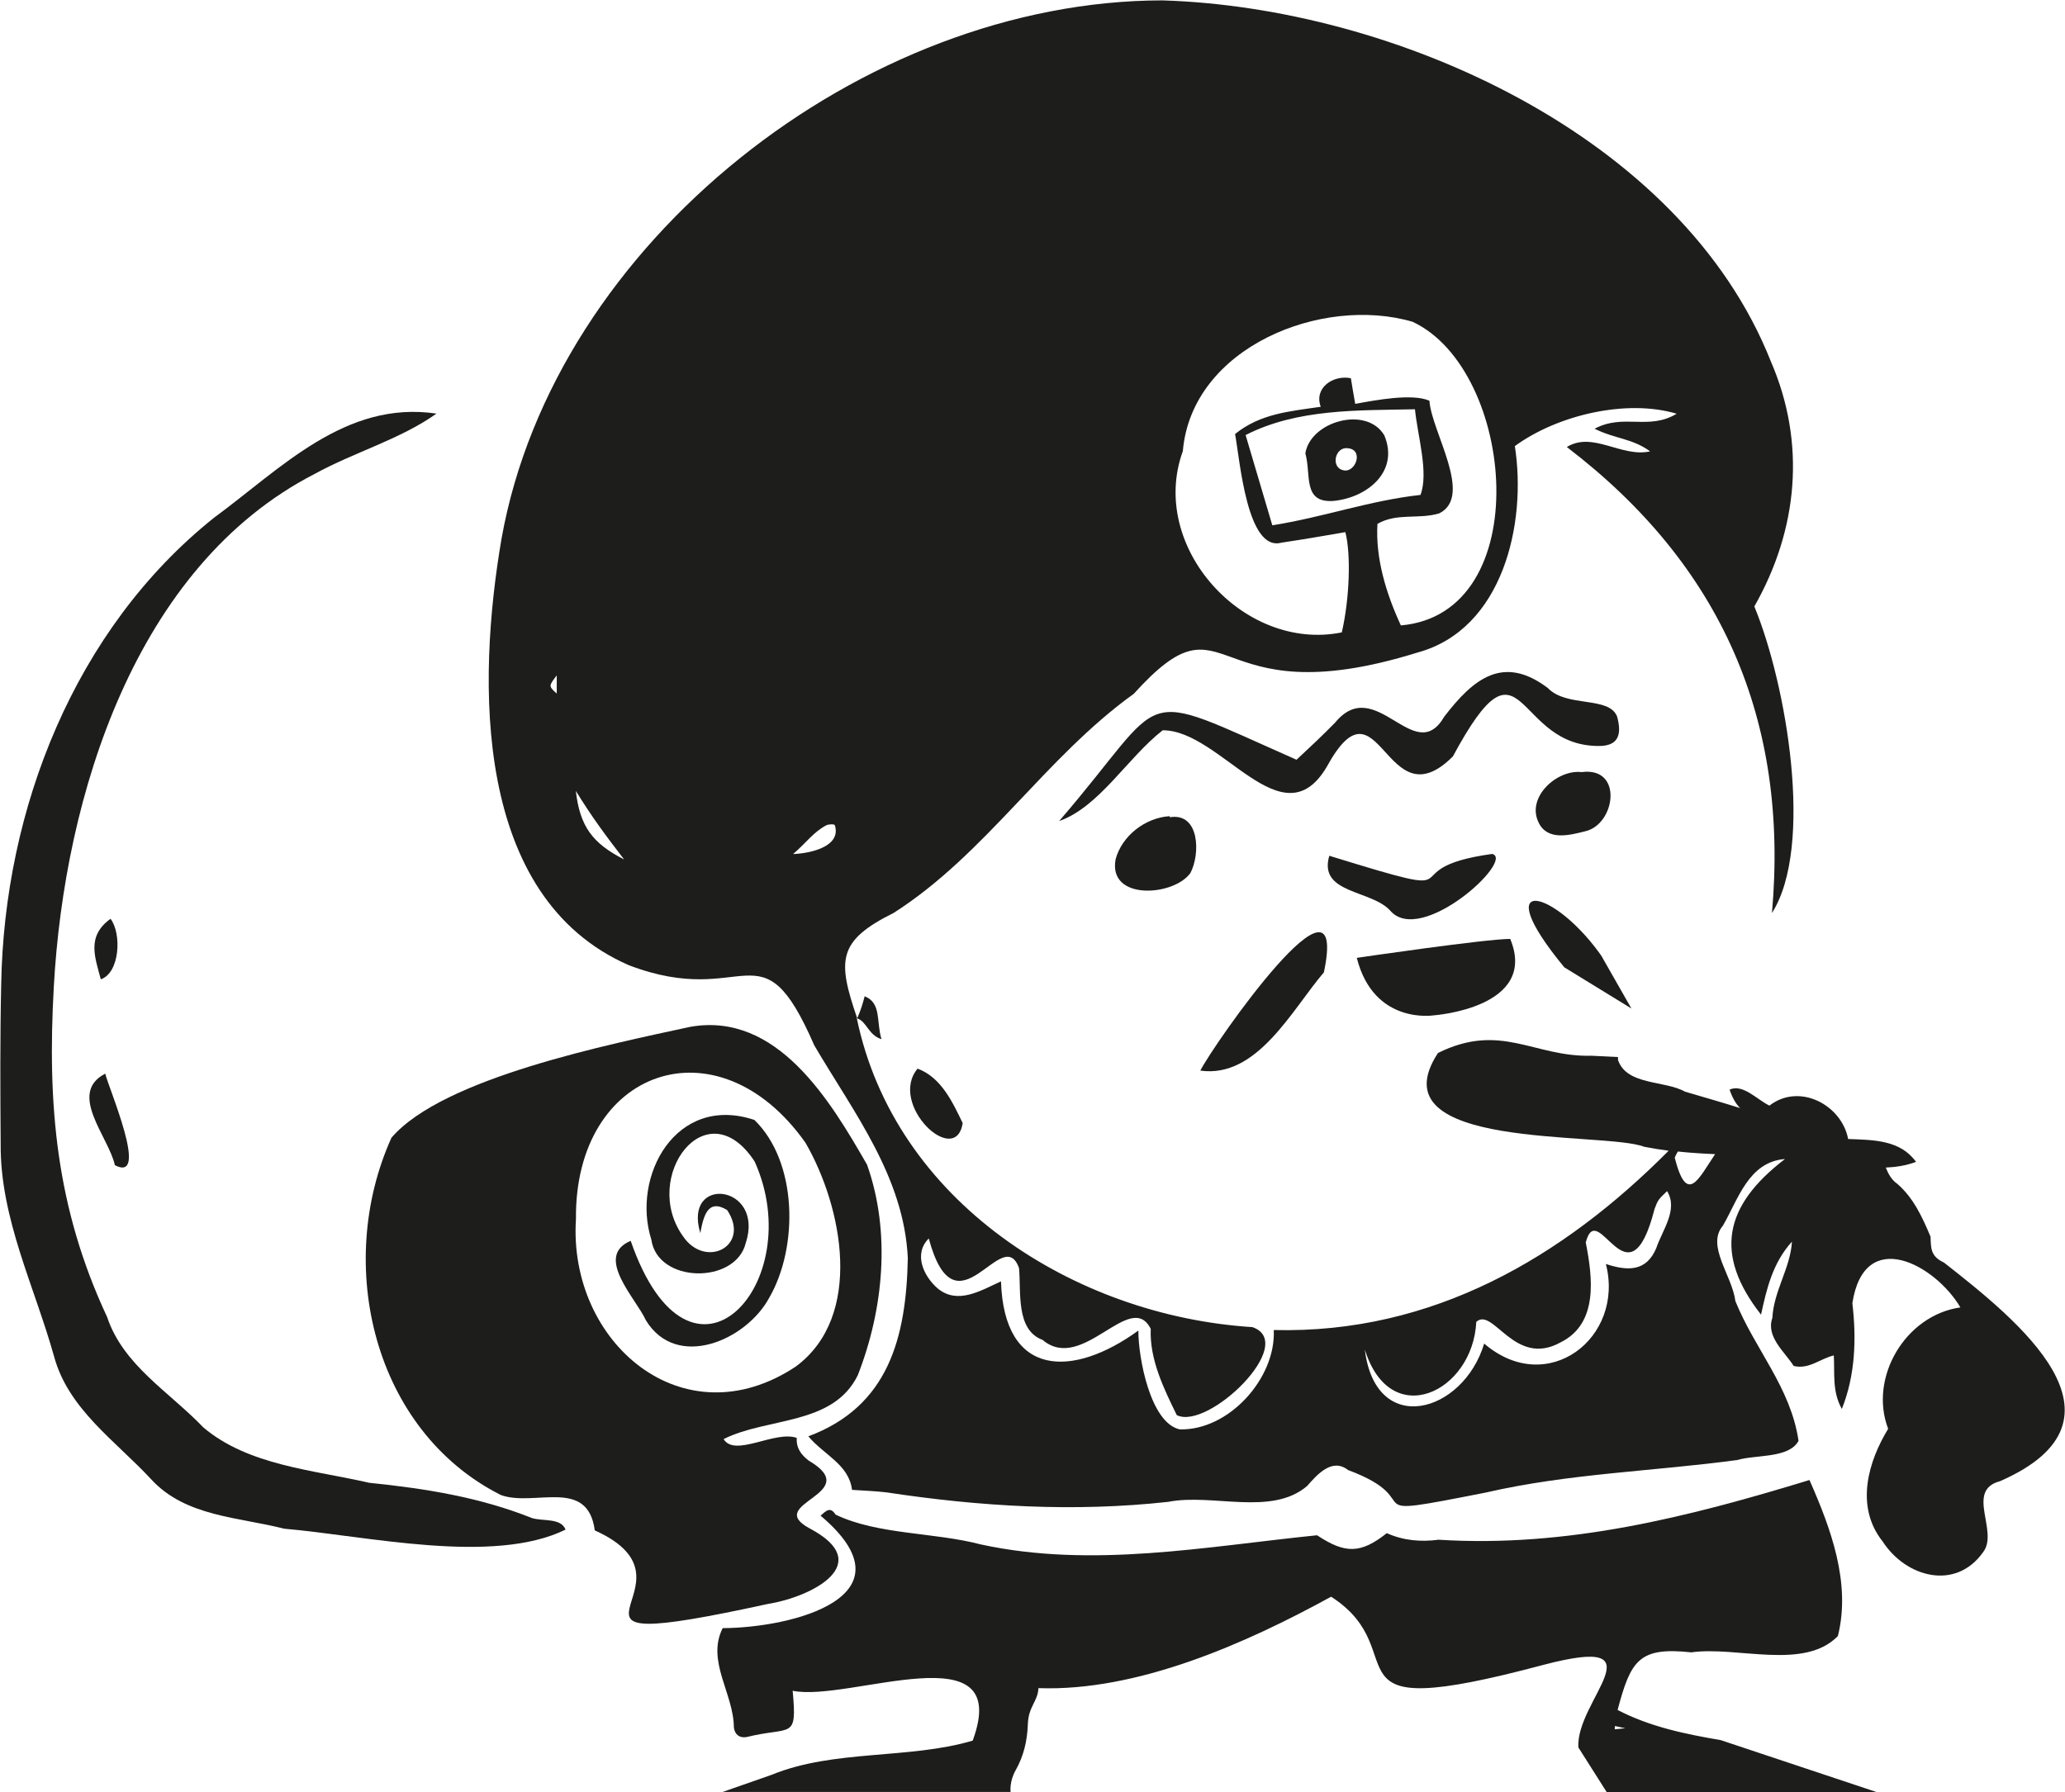 <svg version="1.1" id="Calque_1" xmlns="http://www.w3.org/2000/svg" xmlns:xlink="http://www.w3.org/1999/xlink" x="0px"
     y="0px" enable-background="new 0 0 1024 768" xml:space="preserve" viewBox="430.75 316.27 156.93 136.23">
    <g>
	<path fill="#1D1D1B"   d="M439.48,404.84c2.68,1.39-0.5-5.91-0.73-6.96C435.86,399.37,439.01,402.68,439.48,404.84z"/>
        <path fill="#1D1D1B"  
              d="M539.7,393.45c0,0,7.99-0.56,5.82-5.81c-1.87,0-11.66,1.44-11.66,1.44   C535.15,394.19,539.7,393.45,539.7,393.45z"/>
        <path fill="#1D1D1B"  
              d="M503.91,401.64c-0.78-1.61-1.63-3.47-3.43-4.14C498.23,400.23,503.37,405.07,503.91,401.64z"/>
        <path fill="#1D1D1B"  
              d="M434.86,419.38c1.09,4.03,4.72,6.45,7.42,9.38c2.61,2.8,6.59,2.82,10.06,3.71   c6.26,0.54,15.86,2.78,21.39,0.07c-0.35-0.91-1.75-0.62-2.56-0.88c-3.96-1.58-8.07-2.24-12.37-2.68c-4.25-0.98-9.18-1.31-12.6-4.21   c-2.56-2.68-6.09-4.72-7.31-8.39c-3.87-8.28-4.56-16.1-4.05-25.12c0.8-14.43,6.16-31.95,19.83-38.97c3-1.65,6.51-2.63,9.25-4.58   c-6.93-1.03-11.82,4.18-16.9,7.91c-10.6,8.46-15.96,22.16-16.18,35.5c-0.09,4.04-0.07,8.08-0.04,12.12   C430.76,408.88,433.37,414.05,434.86,419.38z"/>
        <path fill="#1D1D1B"  
              d="M489.11,438.19c3.36-0.54,8.24-3.07,3.17-5.74c-3.58-1.93,4.27-2.6-0.08-5.16   c-0.57-0.44-0.95-0.95-0.9-1.72c-1.66-0.59-4.7,1.5-5.56,0.09c3.35-1.68,8.32-1.01,10.2-4.86c1.96-5.02,2.52-10.88,0.7-16   c-2.8-4.88-6.83-11.63-13.42-10.48c-6.07,1.32-18.81,3.87-22.72,8.43c-4.36,9.66-1.36,22.28,8.31,27.16   c2.55,0.93,6.6-1.37,7.14,2.69C485.05,436.69,469.49,442.47,489.11,438.19z M474.52,408.92c-0.11-11.41,10.78-15.21,17.44-5.79   c2.83,4.89,4.45,13.19-0.74,17.02C482.66,425.82,473.91,418.31,474.52,408.92z"/>
        <path fill="#1D1D1B"  
              d="M489.2,414.93c2.24-3.86,2.17-10.34-1.12-13.53c-5.97-1.99-9.36,4.29-7.83,9.1   c0.48,3.34,6.39,3.4,7.17,0.27c1.47-4.46-4.79-5.23-3.45-0.77c0.24-1.29,0.57-2.65,2.04-1.75c1.82,2.74-1.67,4.52-3.37,1.97   c-3.19-4.5,1.81-11.24,5.46-5.66c4.16,9.24-4.87,19.17-9.42,6.03c-2.81,1.18,0.41,4.38,1.16,6.05   C482.18,420.45,487.46,418.15,489.2,414.93z"/>
        <path fill="#1D1D1B"  
              d="M439.15,386.11c-1.84,1.33-1.18,2.92-0.74,4.6C439.86,390.22,440.01,387.24,439.15,386.11z"/>
        <path fill="#1D1D1B"  
              d="M559.28,441.87c3.45-0.49,8.58,1.4,11.14-1.24c1.01-4.03-0.54-8.19-2.16-11.86   c-9.25,2.83-18.42,5.15-28.19,4.54c-1.36,0.18-2.68,0.06-3.93-0.5c-1.98,1.57-3.16,1.58-5.3,0.16c-8.49,0.86-17.08,2.53-25.54,0.7   c-3.56-0.94-7.85-0.73-11.05-2.27c-0.39-0.6-0.67-0.34-1.14,0.08c7.25,6.12-2.08,8.52-7.44,8.55c-1.26,2.5,0.84,4.97,0.85,7.55   c0.07,0.54,0.43,0.82,0.96,0.73c3.44-0.85,3.85,0.27,3.51-3.52c4.28,0.89,16.79-4.65,13.68,3.79c-4.82,1.43-10.57,0.66-15.28,2.6   l-3.72,1.3h21.88c0,0-0.11-0.78,0.39-1.66c0.6-1.05,0.88-2.25,0.92-3.46c0.04-1.39,0.74-1.7,0.81-2.77   c7.53,0.27,15.77-3.4,22.24-6.95c6.67,4.3-1.39,9.86,16.14,5.18c9.11-2.39,2.42,2.69,2.65,6.28l2.15,3.39h20.51l-11.85-3.95   c-2.7-0.46-5.37-1.01-7.83-2.29C554.68,442.49,555.29,441.44,559.28,441.87z M554.26,447.64c-0.49,0.05-0.65,0.07-0.8,0.08   c0.01-0.08,0.01-0.17,0.02-0.25C553.63,447.5,553.78,447.53,554.26,447.64z"/>
        <path fill="#1D1D1B"  
              d="M497.74,395.26c-0.41-1.3,0.02-2.75-1.28-3.26c-0.18,0.69-0.31,1.09-0.57,1.68   C496.61,393.9,496.74,394.96,497.74,395.26z"/>
        <path fill="#1D1D1B"  
              d="M552.47,372.97c1.4-0.09,1.49-1.07,1.17-2.24c-0.63-1.57-3.83-0.66-5.26-2.16   c-3.39-2.56-5.65-0.72-7.87,2.17c-2.26,3.91-5.2-3.31-8.3,0.46c-0.95,0.97-1.94,1.9-2.93,2.82c-12.59-5.56-9.47-5.27-18.04,4.66   c3.05-1.07,5.19-4.81,7.87-6.9c4.43-0.01,9.07,8.51,12.46,2.79c4.03-7.37,4.42,4.36,9.59-0.8   C546.65,363.59,545.69,373.2,552.47,372.97z"/>
        <path fill="#1D1D1B"  
              d="M529.95,350.73c0.46,1.62-0.23,3.76,2.1,3.62c2.54-0.22,5.07-2.2,3.9-4.99   C534.6,347.09,530.34,348.29,529.95,350.73z M532.86,352.02c-1.01-0.19-0.66-1.79,0.29-1.68   C534.42,350.42,533.78,352.22,532.86,352.02z"/>
        <path fill="#1D1D1B"  
              d="M544.15,381.18c-8.23,1.13-0.4,3.83-12.38,0.14c-0.85,2.9,3.18,2.57,4.63,4.17   C538.74,388.21,545.91,381.63,544.15,381.18z"/>
        <path fill="#1D1D1B"  
              d="M468.87,357.18c-1.88,10.92-2.18,27.28,9.67,32.46c8.99,3.42,9.99-3.34,14.09,6.09   c3.01,5.13,6.81,9.98,7.11,16.17c-0.12,6.05-1.47,11.28-7.56,13.55c1.2,1.43,3.08,2.13,3.32,4.07c0.92,0.06,1.78,0.09,2.62,0.19   c7.13,1.08,14.24,1.51,21.41,0.72c3.37-0.66,7.83,1.11,10.55-1.2c0.77-0.88,1.91-2.17,3.11-1.22c6.47,2.41-0.17,3.81,10.49,1.71   c6.29-1.45,12.74-1.61,19.1-2.47c1.41-0.42,3.93-0.11,4.65-1.46c-0.6-4.07-3.32-6.96-4.8-10.62c-0.24-1.94-2.24-4.21-0.95-5.73   c1.18-2.03,1.95-4.85,4.72-5.07c-4.66,3.56-5.4,7.26-1.82,11.83c0.43-1.98,0.89-3.94,2.35-5.55c-0.12,2.01-1.38,3.73-1.49,5.8   c-0.5,1.44,0.94,2.57,1.62,3.65c1.17,0.28,1.99-0.55,3.05-0.8c0.08,1.36-0.14,2.72,0.61,4.07c1.02-2.55,1.12-5.32,0.8-8.04   c0.91-5.89,6.3-2.92,8.21,0.32c-4.17,0.59-6.98,5.32-5.49,9.23c-1.46,2.39-2.57,5.85-0.42,8.56c1.77,2.73,5.55,3.77,7.64,0.81   c1.21-1.57-1.38-4.69,1.28-5.39c10.79-4.72,1.26-12.29-4.26-16.62c-1.04-0.48-0.98-1.11-1.02-1.97c-0.62-1.47-1.28-2.93-2.52-4.01   c-0.44-0.3-0.69-0.76-0.88-1.24c0.76-0.03,1.53-0.15,2.3-0.43c-1.19-1.66-3.18-1.67-5.16-1.74c-0.49-2.59-3.7-4.3-5.98-2.54   c-0.92-0.43-2.03-1.69-3.03-1.21c0.25,0.73,0.54,1.14,0.8,1.4c-1.39-0.44-2.8-0.84-4.19-1.25c-1.54-0.87-4.43-0.46-5.09-2.41   c0-0.08,0-0.15,0-0.22l-2.01-0.1c-4.37,0.12-6.88-2.58-11.67-0.21c-4.9,7.47,12.64,5.94,15.67,7.13c0.61,0.12,1.23,0.22,1.86,0.3   c-8.03,8.08-17.91,13.93-30.01,13.63c0.17,3.68-3.44,7.66-7.15,7.55c-2.23-0.49-3.15-5.46-3.14-7.51   c-4.97,3.61-10.21,3.62-10.44-3.74c-1.53,0.7-3.3,1.8-4.82,0.53c-1.06-0.92-1.85-2.61-0.67-3.79c2.08,7.69,5.59-1.27,6.86,2.25   c0.17,1.79-0.27,4.7,1.79,5.46c3.04,2.58,6.68-3.88,8.22-0.84c-0.1,2.32,1,4.56,1.98,6.56c2.39,1.18,9.25-5.47,5.75-6.69   c-13.59-0.86-27.2-9.59-30.07-23.49l0.04,0.04c-1.52-4.43-1.53-5.9,2.77-8.04c7.02-4.49,11.48-11.79,18.24-16.65   c7.45-8.23,5.33,1.92,21.57-3.14c6.48-1.76,8.31-9.8,7.39-15.69c3.23-2.36,8.48-3.6,12.3-2.46c-2.14,1.29-4.02-0.04-6.24,1.14   c1.54,0.77,2.87,0.73,4.22,1.72c-2.18,0.49-4.35-1.55-6.33-0.33c11.75,8.97,16.89,20.76,15.59,35.42c3.22-5.06,1.1-17.41-1.34-23.3   c3.32-5.84,3.95-12.41,1.25-18.64c-6.82-17.2-28.68-26.9-46.25-27.43C496.38,316.33,472.92,334.63,468.87,357.18z M473.06,368.99   c-0.63-0.57-0.62-0.57,0-1.38C473.06,368.12,473.06,368.52,473.06,368.99z M474.51,376.39c1.23,2,2.29,3.42,3.67,5.21   C475.75,380.36,474.82,379.07,474.51,376.39z M558.26,403.8c0.93,0.1,1.88,0.16,2.83,0.2c-1.27,1.88-2.13,3.93-3.07,0.27   C558.08,404.11,558.17,403.95,558.26,403.8z M542.94,416.75c1.28-1.17,2.91,3.5,6.4,1.56c2.9-1.43,2.44-4.94,1.92-7.6   c0.93-3.53,3.26,5.16,5.23-2.55c0.26-0.67,0.25-0.68,0.95-1.35c0.87,1.4-0.37,2.98-0.82,4.33c-0.75,1.79-2.16,1.76-3.83,1.21   c1.44,5.61-4.44,10.18-9.25,6.05c-1.6,5.32-8.26,7.15-9.07,0.45C536.4,425.09,542.68,422.11,542.94,416.75z M520.64,350.56   c0.68-7.9,10.57-11.85,17.46-9.83c7.83,3.65,9.44,22.18-0.89,23.08c-1.12-2.42-1.94-5.11-1.78-7.72c1.49-0.86,3.14-0.32,4.7-0.8   c2.62-1.31-0.6-6.21-0.75-8.56c-1.31-0.57-4.07-0.05-5.64,0.24c-0.14-0.79-0.24-1.38-0.33-1.95c-1.36-0.27-2.82,0.74-2.29,2.17   c-2.37,0.35-4.57,0.51-6.51,2.07c0.37,2.01,0.91,8.97,3.52,8.26c1.62-0.24,3.25-0.52,4.86-0.8c0.44,1.68,0.32,5.08-0.27,7.62   C525.28,365.85,518,357.83,520.64,350.56z M527.44,356.2c-0.7-2.36-1.35-4.57-2.03-6.86c3.93-2.01,8.52-1.87,12.87-1.96   c0.2,2.02,1.06,4.82,0.42,6.51C534.81,354.32,531.36,355.58,527.44,356.2z M493.59,378.98c0.19-0.06,0.55-0.08,0.6,0.01   c0.51,1.57-1.7,2.14-3.17,2.2C492.05,380.31,492.57,379.5,493.59,378.98z"/>
        <path fill="#1D1D1B"  
              d="M521.97,397.65c4.32,0.61,6.97-4.64,9.39-7.47C533.31,380.87,522.96,395.67,521.97,397.65z"/>
        <path fill="#1D1D1B"  
              d="M554.73,392.93l-2.27-3.98c0.05,0.07,0.1,0.14,0.15,0.21c-3.63-5.36-8.97-6.62-2.98,0.64L554.73,392.93z"/>
        <path fill="#1D1D1B"  
              d="M550.94,374.96c-1.85-0.22-4.24,1.91-3.25,3.86c0.68,1.37,2.33,0.94,3.52,0.64   C553.53,378.94,554.13,374.53,550.94,374.96z"/>
        <path fill="#1D1D1B"  
              d="M519.65,378.39c0-0.03-0.01-0.05-0.01-0.08c-1.84,0.11-3.63,1.48-4.11,3.28c-0.59,3.15,4.39,2.82,5.68,1.05   C521.98,381.2,521.93,378.02,519.65,378.39z"/>
</g>
</svg>